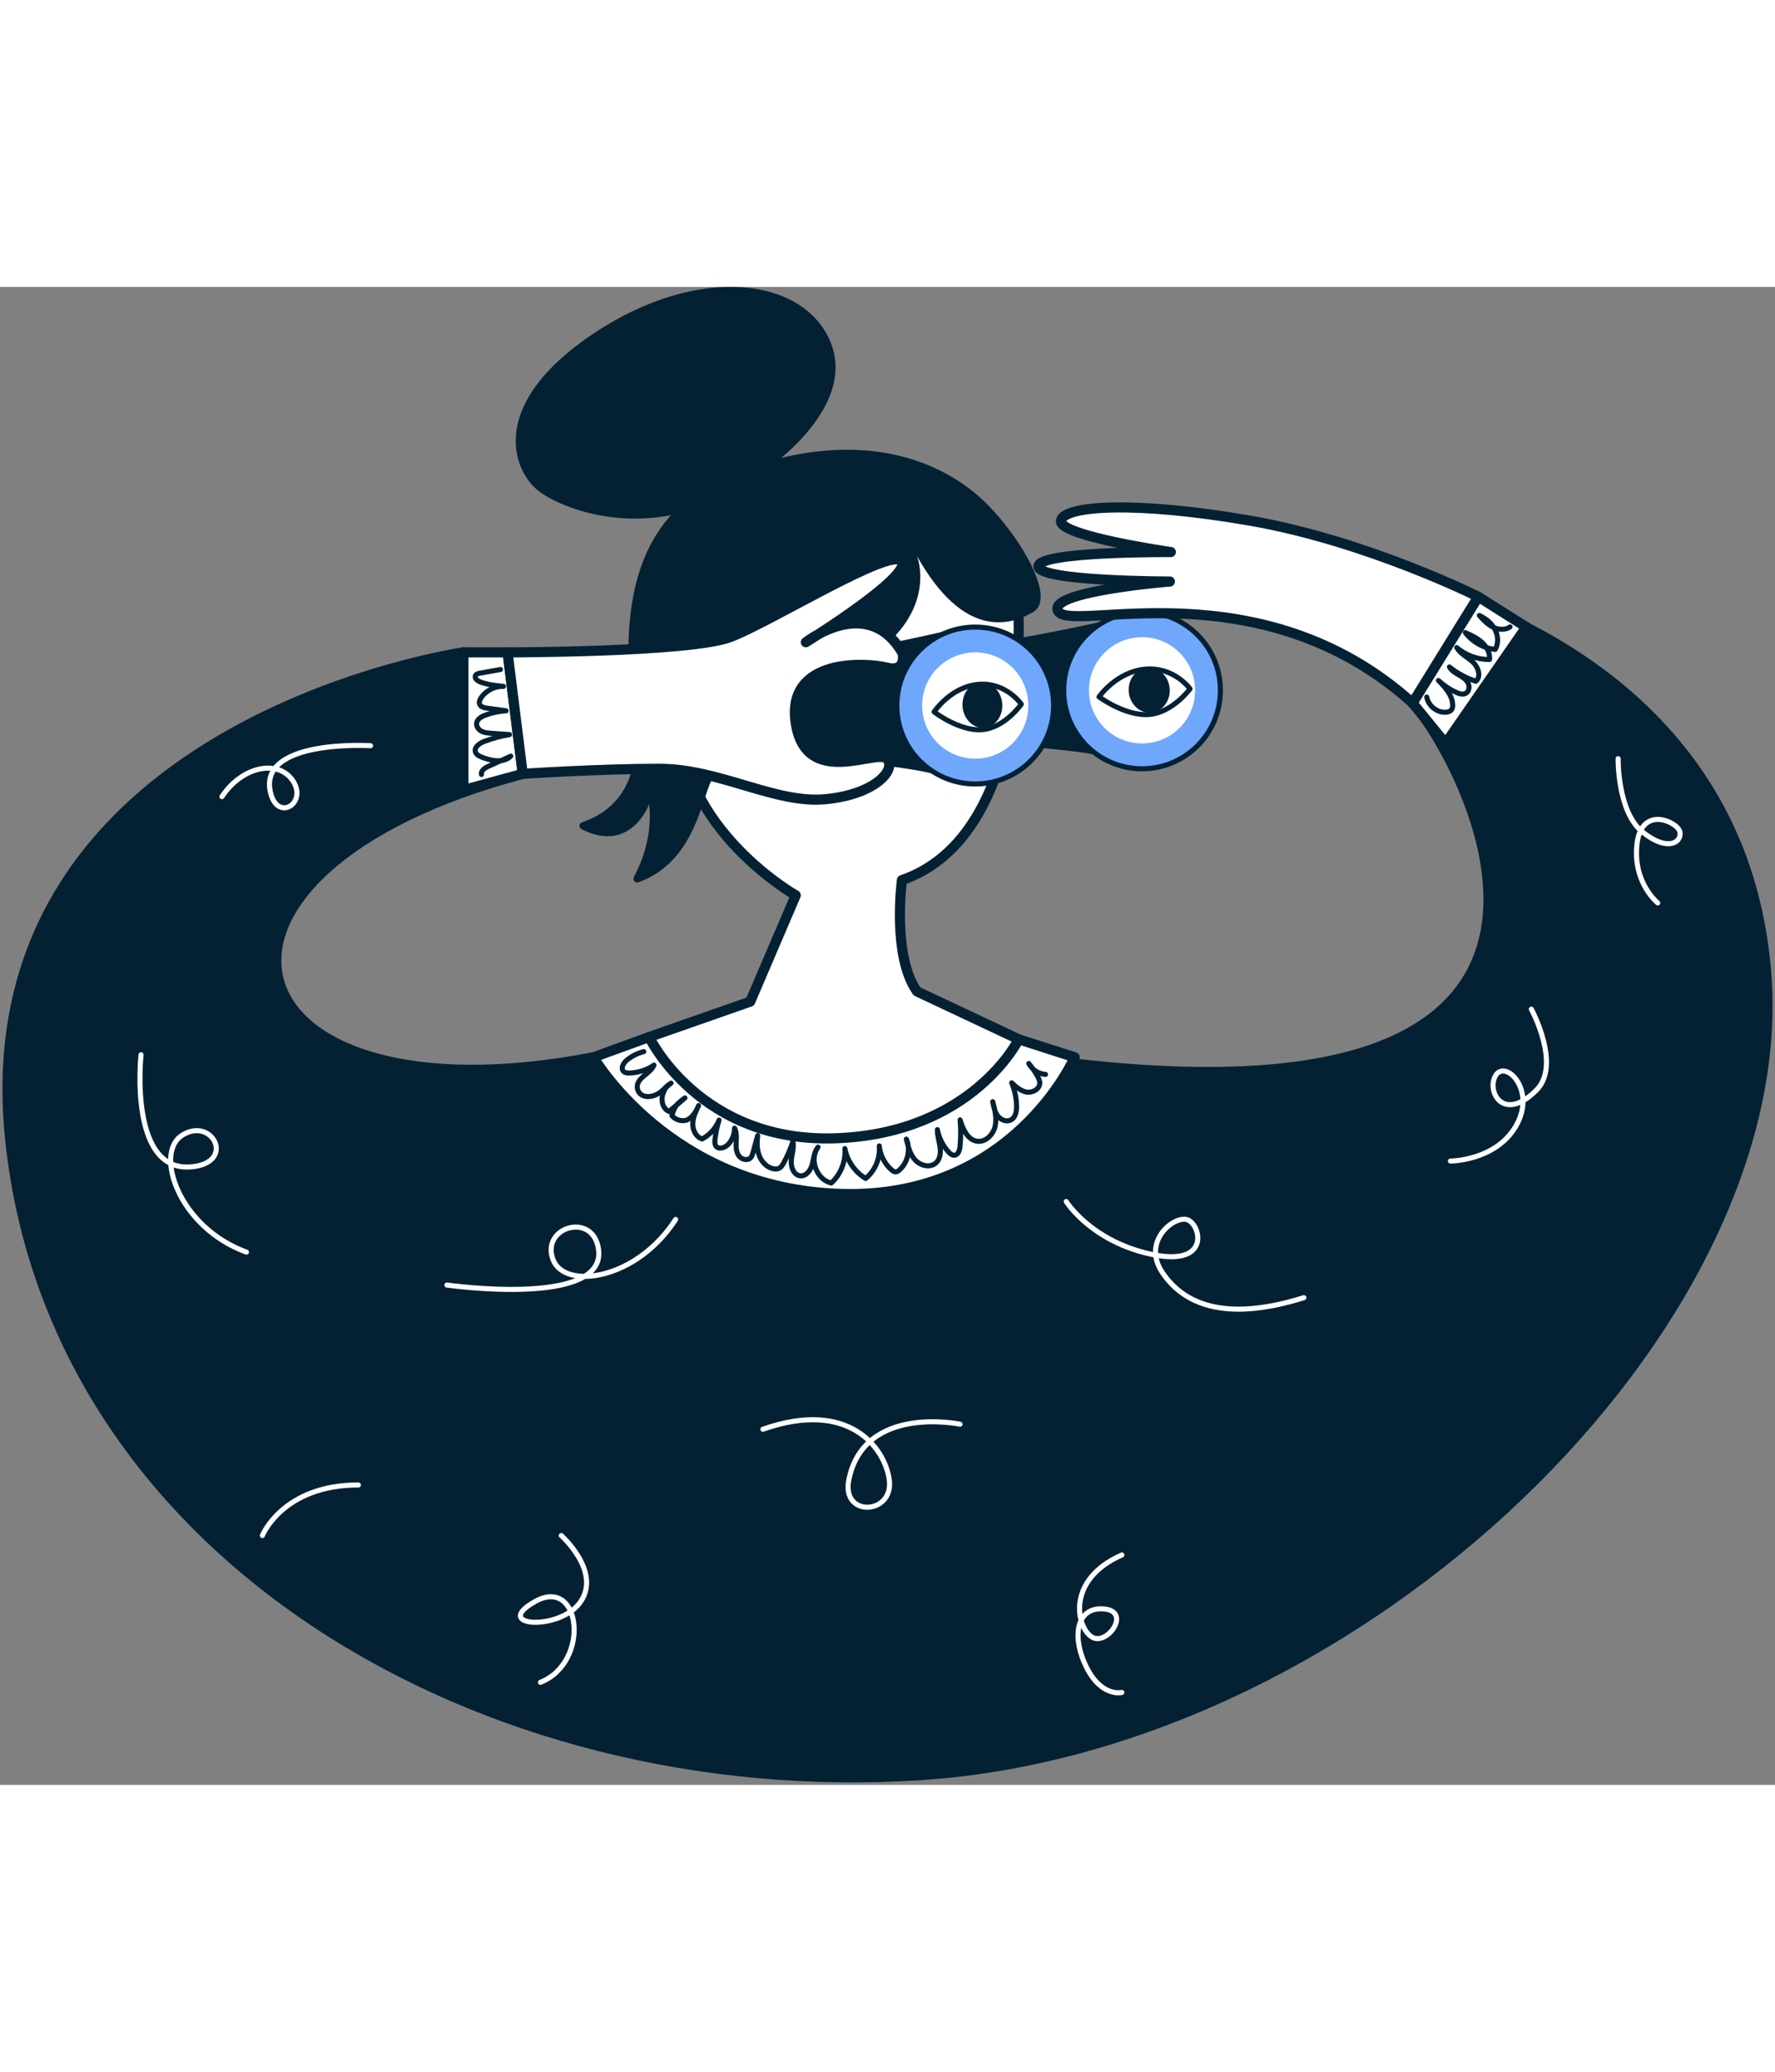 <?xml version="1.0" encoding="UTF-8"?>
<svg width="300px" height="350px" viewBox="0 0 473 399" version="1.1" xmlns="http://www.w3.org/2000/svg" xmlns:xlink="http://www.w3.org/1999/xlink">
    <rect x="0" y="0" width="473" height="399" fill="#808080" stroke="none"/>
    <title>8D7F9D9E-EDF8-4308-81CD-5DE3730A3F3D</title>
    <g id="Mocks---exit-panel" stroke="none" stroke-width="1" fill="none" fill-rule="evenodd">
        <g id="BH-Services-LP-2022--xl" transform="translate(-203, -2816)">
            <g id="PPC-Illustration" transform="translate(205, 2816)">
                <path d="M121.485,97.349 C121.485,97.349 -10.631,116.316 0.688,226.816 C12.006,337.315 126.52,404.215 243.729,396.379 C360.938,388.544 475.453,276.65 468.717,183.629 C461.981,90.609 360.938,75.78 360.938,75.78 C360.938,75.78 367.776,104.193 374.411,110.831 C385.189,121.616 447.161,226.769 281.452,206.547 C258.549,236.206 191.188,225.421 156.16,205.199 C57.812,224.073 38.951,158.015 133.257,130.807 C197.763,112.198 121.485,97.349 121.485,97.349" id="Fill-1" fill="#042134"></path>
                <path d="M121.485,97.349 C121.485,97.349 -10.631,116.316 0.688,226.816 C12.006,337.315 126.52,404.215 243.729,396.379 C360.938,388.544 475.453,276.65 468.717,183.629 C461.981,90.609 360.938,75.78 360.938,75.78 C360.938,75.78 367.776,104.193 374.411,110.831 C385.189,121.616 447.161,226.769 281.452,206.547 C258.549,236.206 191.188,225.421 156.16,205.199 C57.812,224.073 38.951,158.015 133.257,130.807 C197.763,112.198 121.485,97.349 121.485,97.349 Z" id="Stroke-3" stroke="#042134" stroke-width="2.696" stroke-linecap="round" stroke-linejoin="round"></path>
                <polygon id="Fill-5" fill="#FFFFFF" points="404.717 90.609 391.924 82.52 374.41 110.831 383.212 121.616"></polygon>
                <polygon id="Stroke-7" stroke="#042134" stroke-width="2.696" stroke-linecap="round" stroke-linejoin="round" points="404.717 90.609 391.924 82.52 374.41 110.831 383.212 121.616"></polygon>
                <path d="M156.159,205.199 L170.979,199.807 L269.468,200.412 L284.378,205.199 C284.378,205.199 267.979,242.947 222.173,241.599 C176.367,240.251 156.159,205.199 156.159,205.199" id="Fill-9" fill="#FFFFFF"></path>
                <path d="M156.159,205.199 L170.979,199.807 L269.468,200.412 L284.378,205.199 C284.378,205.199 267.979,242.947 222.173,241.599 C176.367,240.251 156.159,205.199 156.159,205.199 Z" id="Stroke-11" stroke="#042134" stroke-width="2.696" stroke-linecap="round" stroke-linejoin="round"></path>
                <polygon id="Fill-13" fill="#FFFFFF" points="121.485 97.349 133.257 97.349 137.298 129.704 121.485 134.021"></polygon>
                <polygon id="Stroke-15" stroke="#042134" stroke-width="2.696" stroke-linecap="round" stroke-linejoin="round" points="121.485 97.349 133.257 97.349 137.298 129.704 121.485 134.021"></polygon>
                <path d="M269.326,85.216 C269.326,85.216 273.368,145.882 238.34,158.015 C238.34,158.015 235.646,178.237 242.382,187.674 L269.468,200.412 C269.468,200.412 257.201,225.421 220.826,226.769 C184.451,228.117 170.979,199.807 170.979,199.807 L197.923,190.37 L210.048,162.059 C210.048,162.059 179.062,144.534 179.062,114.875 C179.062,85.216 230.257,52.861 243.729,60.95 C257.201,69.039 269.326,85.216 269.326,85.216" id="Fill-17" fill="#FFFFFF"></path>
                <path d="M269.326,85.216 C269.326,85.216 273.368,145.882 238.34,158.015 C238.34,158.015 235.646,178.237 242.382,187.674 L269.468,200.412 C269.468,200.412 257.201,225.421 220.826,226.769 C184.451,228.117 170.979,199.807 170.979,199.807 L197.923,190.37 L210.048,162.059 C210.048,162.059 179.062,144.534 179.062,114.875 C179.062,85.216 230.257,52.861 243.729,60.95 C257.201,69.039 269.326,85.216 269.326,85.216 Z" id="Stroke-19" stroke="#042134" stroke-width="2.696" stroke-linecap="round" stroke-linejoin="round"></path>
                <path d="M201.965,48.817 C201.965,48.817 226.215,32.64 219.479,15.114 C212.743,-2.412 184.451,-6.456 156.159,12.418 C127.867,31.291 134.603,48.817 141.339,54.21 C148.076,59.602 175.02,70.387 201.965,48.817" id="Fill-21" fill="#042134"></path>
                <path d="M152.984,144.455 C152.173,144.043 152.255,142.874 153.121,142.594 C158.089,140.989 169.032,135.396 166.937,117.571 C164.243,94.653 161.548,60.95 195.229,48.817 C228.91,36.684 249.118,47.469 258.549,55.557 C267.979,63.646 280.104,82.52 273.368,86.564 C266.632,90.609 254.507,93.305 242.382,71.735 C242.382,71.735 247.771,85.216 231.604,97.349 C215.437,109.482 189.84,125.66 187.146,132.4 C184.599,138.77 182.053,153.567 168.138,158.589 C167.273,158.902 166.489,157.957 166.926,157.148 C168.817,153.664 171.935,146.409 170.979,137.793 C170.979,137.793 166.13,151.135 152.984,144.455" id="Fill-23" fill="#042134"></path>
                <path d="M254.636,90.609 C254.636,90.609 220.826,98.698 203.312,100.046 L203.312,125.66 C203.312,125.66 241.975,126.143 253.63,131.968 L254.636,90.609 Z" id="Fill-25" fill="#042134"></path>
                <path d="M303.136,86.564 C303.136,86.564 269.326,94.653 251.812,96.001 L251.812,121.616 C251.812,121.616 290.475,122.098 302.13,127.924 L303.136,86.564 Z" id="Fill-27" fill="#042134"></path>
                <path d="M278.757,111.505 C278.757,123.045 269.407,132.401 257.875,132.401 C246.343,132.401 236.993,123.045 236.993,111.505 C236.993,99.965 246.343,90.609 257.875,90.609 C269.407,90.609 278.757,99.965 278.757,111.505" id="Fill-29" fill="#6FA7FC"></path>
                <path d="M278.757,111.505 C278.757,123.045 269.407,132.401 257.875,132.401 C246.343,132.401 236.993,123.045 236.993,111.505 C236.993,99.965 246.343,90.609 257.875,90.609 C269.407,90.609 278.757,99.965 278.757,111.505 Z" id="Stroke-31" stroke="#042134" stroke-width="1.348"></path>
                <path d="M272.021,111.505 C272.021,119.323 265.687,125.66 257.875,125.66 C250.062,125.66 243.729,119.323 243.729,111.505 C243.729,103.687 250.062,97.349 257.875,97.349 C265.687,97.349 272.021,103.687 272.021,111.505" id="Fill-33" fill="#FFFFFF"></path>
                <path d="M323.215,107.46 C323.215,119 313.866,128.356 302.333,128.356 C290.801,128.356 281.451,119 281.451,107.46 C281.451,95.92 290.801,86.564 302.333,86.564 C313.866,86.564 323.215,95.92 323.215,107.46" id="Fill-35" fill="#6FA7FC"></path>
                <path d="M323.215,107.46 C323.215,119 313.866,128.356 302.333,128.356 C290.801,128.356 281.451,119 281.451,107.46 C281.451,95.92 290.801,86.564 302.333,86.564 C313.866,86.564 323.215,95.92 323.215,107.46 Z" id="Stroke-37" stroke="#042134" stroke-width="1.348"></path>
                <path d="M316.479,107.46 C316.479,115.278 310.146,121.616 302.333,121.616 C294.521,121.616 288.187,115.278 288.187,107.46 C288.187,99.643 294.521,93.305 302.333,93.305 C310.146,93.305 316.479,99.643 316.479,107.46" id="Fill-39" fill="#FFFFFF"></path>
                <path d="M265.071,110.923 C265.366,114.261 263.239,117.176 260.32,117.433 C257.402,117.691 254.797,115.195 254.503,111.857 C254.208,108.519 256.335,105.605 259.253,105.347 C262.172,105.09 264.776,107.585 265.071,110.923" id="Fill-41" fill="#042134"></path>
                <path d="M246.917,113.204 C246.917,113.204 251.326,106.523 258.708,105.871 C266.089,105.218 270.162,111.15 270.162,111.15 C270.162,111.15 265.812,117.398 259.772,117.932 C253.734,118.466 246.917,113.204 246.917,113.204 Z" id="Stroke-43" stroke="#042134" stroke-width="1.348" stroke-linecap="round" stroke-linejoin="round"></path>
                <path d="M309.697,106.929 C309.988,110.23 307.783,113.123 304.77,113.389 C301.758,113.656 299.08,111.194 298.789,107.893 C298.498,104.591 300.703,101.699 303.715,101.432 C306.728,101.167 309.406,103.627 309.697,106.929" id="Fill-45" fill="#042134"></path>
                <path d="M290.866,109.205 C290.866,109.205 295.491,102.505 303.192,101.824 C310.892,101.143 315.119,107.061 315.119,107.061 C315.119,107.061 310.557,113.329 304.256,113.886 C297.956,114.442 290.866,109.205 290.866,109.205 Z" id="Stroke-47" stroke="#042134" stroke-width="1.348" stroke-linecap="round" stroke-linejoin="round"></path>
                <path d="M133.256,97.349 C133.256,97.349 181.756,97.349 192.534,93.305 C203.312,89.261 235.646,69.039 238.34,73.083 C241.034,77.128 212.743,94.653 212.743,94.653 C212.743,94.653 229.272,81.603 238.521,97.565 C238.521,97.565 239.687,102.742 234.298,101.394 C228.909,100.046 207.354,98.698 210.048,116.223 C212.743,133.749 231.604,122.964 234.298,125.66 C236.993,128.356 231.604,135.097 218.132,136.445 C204.659,137.793 189.84,128.356 173.673,128.356 C157.506,128.356 137.298,129.704 137.298,129.704 L133.256,97.349 Z" id="Fill-49" fill="#FFFFFF"></path>
                <path d="M133.256,97.349 C133.256,97.349 181.756,97.349 192.534,93.305 C203.312,89.261 235.646,69.039 238.34,73.083 C241.034,77.128 212.743,94.653 212.743,94.653 C212.743,94.653 229.272,81.603 238.521,97.565 C238.521,97.565 239.687,102.742 234.298,101.394 C228.909,100.046 207.354,98.698 210.048,116.223 C212.743,133.749 231.604,122.964 234.298,125.66 C236.993,128.356 231.604,135.097 218.132,136.445 C204.659,137.793 189.84,128.356 173.673,128.356 C157.506,128.356 137.298,129.704 137.298,129.704 L133.256,97.349 Z" id="Stroke-51" stroke="#042134" stroke-width="2.696" stroke-linecap="round" stroke-linejoin="round"></path>
                <path d="M391.924,82.52 C391.924,82.52 362.285,67.691 331.299,62.298 C300.313,56.906 281.33,58.254 280.717,62.298 C280.104,66.343 310.002,70.631 310.002,70.631 C310.002,70.631 274.715,70.387 274.715,74.431 C274.715,78.476 309.743,78.476 309.743,78.476 C309.743,78.476 276.062,81.172 280.104,86.564 C284.146,91.957 333.993,74.431 374.41,110.831 L391.924,82.52 Z" id="Fill-53" fill="#FFFFFF"></path>
                <path d="M391.924,82.52 C391.924,82.52 362.285,67.691 331.299,62.298 C300.313,56.906 281.33,58.254 280.717,62.298 C280.104,66.343 310.002,70.631 310.002,70.631 C310.002,70.631 274.715,70.387 274.715,74.431 C274.715,78.476 309.743,78.476 309.743,78.476 C309.743,78.476 276.062,81.172 280.104,86.564 C284.146,91.957 333.993,74.431 374.41,110.831 L391.924,82.52 Z" id="Stroke-55" stroke="#042134" stroke-width="2.696" stroke-linecap="round" stroke-linejoin="round"></path>
                <path d="M117.089,265.865 C117.089,265.865 159.527,271.931 157.506,256.428 C156.174,246.204 142.013,250.361 145.381,259.124 C148.478,267.181 167.6,264.618 178.046,248.39" id="Stroke-57" stroke="#FFFFFF" stroke-width="1.348" stroke-linecap="round" stroke-linejoin="round"></path>
                <path d="M253.833,302.938 C253.833,302.938 228.236,297.546 224.194,317.768 C222.173,327.879 236.207,327.075 234.972,317.768 C233.836,309.211 224.194,296.198 201.291,304.286" id="Stroke-59" stroke="#FFFFFF" stroke-width="1.348" stroke-linecap="round" stroke-linejoin="round"></path>
                <path d="M35.582,204.525 C35.582,204.525 31.978,237.637 50.402,234.184 C60.53,232.286 54.162,220.879 46.36,226.095 C39.187,230.891 45.547,250.475 63.666,257.102" id="Stroke-61" stroke="#FFFFFF" stroke-width="1.348" stroke-linecap="round" stroke-linejoin="round"></path>
                <path d="M96.742,122.213 C96.742,122.213 66.555,120.342 70.098,134.759 C72.046,142.684 80.185,137.332 75.895,131.337 C71.95,125.825 62.527,127.682 57.138,135.771" id="Stroke-63" stroke="#FFFFFF" stroke-width="1.348" stroke-linecap="round" stroke-linejoin="round"></path>
                <path d="M67.915,332.597 C67.915,332.597 73.304,319.116 93.513,319.116" id="Stroke-65" stroke="#FFFFFF" stroke-width="1.348" stroke-linecap="round" stroke-linejoin="round"></path>
                <path d="M147.568,332.597 C147.568,332.597 158.18,342.034 152.791,350.123 C147.402,358.211 128.541,356.863 140.666,350.123 C152.791,343.382 155.486,366.3 142.013,371.693" id="Stroke-67" stroke="#FFFFFF" stroke-width="1.348" stroke-linecap="round" stroke-linejoin="round"></path>
                <path d="M296.944,374.389 C296.944,374.389 291.556,375.737 287.514,367.648 C283.472,359.559 284.819,351.471 292.229,352.145 C299.639,352.819 292.903,362.256 288.861,359.559 C284.819,356.863 282.125,344.296 296.944,337.772" id="Stroke-69" stroke="#FFFFFF" stroke-width="1.348" stroke-linecap="round" stroke-linejoin="round"></path>
                <path d="M282.125,243.621 C282.125,243.621 288.741,254.278 304.969,257.711 C321.195,261.146 317.822,249.114 314.119,248.39 C310.417,247.665 302.333,254.406 307.722,262.495 C313.111,270.583 323.889,275.976 345.445,269.235" id="Stroke-71" stroke="#FFFFFF" stroke-width="1.348" stroke-linecap="round" stroke-linejoin="round"></path>
                <path d="M384.514,232.836 C384.514,232.836 396.639,232.836 402.028,223.399 C407.417,213.962 399.334,205.873 396.639,209.918 C393.945,213.962 398.43,222.955 407.417,213.962 C414.153,207.222 406.07,192.392 406.07,192.392" id="Stroke-73" stroke="#FFFFFF" stroke-width="1.348" stroke-linecap="round" stroke-linejoin="round"></path>
                <path d="M429.197,125.66 C429.197,125.66 428.973,139.815 435.71,145.208 C442.446,150.6 446.199,147.904 445.67,145.208 C445.14,142.512 435.446,137.954 434.23,148.321 C433.015,158.689 439.751,164.082 439.751,164.082" id="Stroke-75" stroke="#FFFFFF" stroke-width="1.348" stroke-linecap="round" stroke-linejoin="round"></path>
                <path d="M131.366,101.916 C129.543,102.241 127.721,102.565 125.898,102.889 C125.438,102.972 124.916,103.098 124.707,103.516 C124.355,104.217 125.191,104.92 125.921,105.204 C127.901,105.975 130.046,106.194 132.161,106.405 C129.849,106.322 127.531,107.493 126.227,109.405 C125.872,109.925 125.583,110.586 125.818,111.17 C126.111,111.894 127.017,112.101 127.791,112.209 C129.484,112.445 131.178,112.681 132.871,112.917 C131,113.023 129.143,113.405 127.382,114.048 C126.303,114.442 125.111,115.13 125.002,116.274 C124.918,117.154 125.562,117.974 126.35,118.373 C127.139,118.773 128.048,118.842 128.929,118.904 C130.546,119.018 132.161,119.132 133.778,119.246 C131.49,119.639 129.239,120.244 127.065,121.054 C125.777,121.534 124.254,122.617 124.712,123.915 C124.968,124.639 125.752,125.009 126.468,125.289 C128.987,126.269 132.196,126.905 134.111,124.995 C132.107,125.903 130.105,126.812 128.102,127.721 C127.174,128.141 126.073,128.885 126.305,129.878" id="Stroke-77" stroke="#042134" stroke-width="1.348" stroke-linecap="round" stroke-linejoin="round"></path>
                <path d="M169.555,203.695 C167.904,204.101 166.347,204.883 165.036,205.964 C164.129,206.711 163.328,208.121 164.156,208.953 C164.567,209.364 165.211,209.412 165.792,209.393 C168.092,209.316 170.366,208.58 172.272,207.294 C171.338,209.537 168.038,210.436 167.819,212.857 C167.768,213.43 167.92,214.019 168.244,214.497 C169.373,216.162 172.001,215.87 173.652,214.72 C175.301,213.57 175.123,213.163 176.822,212.086 C175.415,213.278 175.298,213.201 174.667,214.933 C174.037,216.666 174.6,218.981 176.322,219.637 C178.172,217.98 178.673,217.673 180.522,216.017 C178.347,217.619 177.832,218.119 177.041,220.702 C177.932,221.964 180.114,222.513 181.436,221.712 C182.756,220.912 183.556,219.483 184.168,218.065 C183.419,219.597 182.655,221.189 182.615,222.893 C182.574,224.598 183.47,226.45 185.098,226.957 C187.135,225.891 188.767,224.076 189.615,221.938 C189.08,223.615 188.715,225.346 188.524,227.098 C188.46,227.684 188.429,228.327 188.762,228.815 C189.511,229.914 191.292,229.29 192.165,228.287 C193.173,227.13 193.743,225.602 193.741,224.068 C194.321,225.182 194.24,226.507 194.183,227.761 C194.127,229.013 194.135,230.361 194.843,231.397 C195.553,232.432 197.232,232.872 198.062,231.932 C198.376,231.576 198.511,231.101 198.637,230.644 C199.059,229.116 199.482,227.586 199.904,226.057 C199.689,227.83 199.676,229.674 200.301,231.347 C200.925,233.02 202.283,234.499 204.026,234.88 C204.565,234.999 205.155,235.006 205.644,234.747 C206.178,234.466 206.51,233.919 206.803,233.392 C207.82,231.549 208.655,229.606 209.293,227.6 C209.659,229.304 208.977,231.041 208.852,232.779 C208.727,234.516 209.575,236.65 211.312,236.777 C212.915,236.894 214.06,235.215 214.465,233.659 C214.87,232.102 214.948,230.363 215.984,229.133 C213.59,232.369 215.588,237.794 219.509,238.701 C222.037,236.413 223.42,232.913 223.138,229.513 C223.755,232.789 225.822,235.763 228.674,237.482 C231.201,235.417 232.609,232.056 232.31,228.804 C232.538,231.244 233.731,233.581 235.576,235.193 C235.887,235.465 236.251,235.731 236.664,235.726 C237.059,235.72 237.404,235.469 237.697,235.207 C239.926,233.213 240.695,229.753 239.526,227 C239.995,229.002 240.515,231.101 241.916,232.606 C243.317,234.11 245.905,234.717 247.423,233.331 C248.56,232.293 248.718,230.551 248.494,229.027 C248.269,227.503 247.742,226.008 247.799,224.47 C248.211,226.672 249.245,228.752 250.748,230.41 C251.179,230.884 251.737,231.358 252.374,231.289 C253.351,231.184 253.719,229.968 253.816,228.989 C254.052,226.628 254.06,224.245 253.841,221.883 C254.598,224.318 255.812,227.168 258.33,227.555 C260.561,227.898 262.608,225.896 263.145,223.703 C263.683,221.508 263.113,219.212 262.546,217.026 C262.78,218.34 263.039,219.707 263.838,220.776 C264.635,221.847 266.151,222.507 267.343,221.909 C268.639,221.259 268.94,219.551 268.898,218.102 C268.836,216.015 268.393,213.94 267.595,212.011 C268.748,213.089 270.009,214.196 271.564,214.46 C273.12,214.723 274.99,213.739 275.066,212.163 C275.102,211.431 274.76,210.739 274.396,210.103 C273.74,208.955 272.984,207.864 272.141,206.846 C272.998,208.492 274.75,209.635 276.601,209.757" id="Stroke-79" stroke="#042134" stroke-width="1.348" stroke-linecap="round" stroke-linejoin="round"></path>
                <path d="M378.194,109.251 C378.604,111.496 380.747,113.295 383.028,113.308 C383.729,113.31 384.506,113.112 384.874,112.516 C385.089,112.17 385.128,111.741 385.113,111.332 C385.023,108.764 383.116,106.675 381.322,104.837 C382.703,106.135 384.297,107.207 386.019,108 C386.864,108.388 387.891,108.698 388.684,108.212 C389.598,107.648 389.663,106.258 389.111,105.336 C388.557,104.414 387.58,103.846 386.651,103.307 C385.721,102.769 384.752,102.175 384.242,101.228 C386.333,102.917 388.735,104.218 391.291,105.043 C392.768,103.78 391.928,101.271 390.501,99.948 C389.076,98.625 387.163,97.757 386.193,96.07 C388.596,98.132 391.761,99.283 394.925,99.248 C395.107,97.534 394.187,95.852 392.915,94.69 C391.643,93.528 390.047,92.796 388.48,92.081 C390.373,94.581 393.332,96.244 396.449,96.561 C397.377,94.935 397.23,92.831 396.341,91.183 C395.453,89.536 393.908,88.315 392.213,87.519 C393.28,88.711 394.401,89.909 395.832,90.623 C397.263,91.337 399.086,91.476 400.402,90.569" id="Stroke-81" stroke="#042134" stroke-width="1.348" stroke-linecap="round" stroke-linejoin="round"></path>
            </g>
        </g>
    </g>
</svg>
